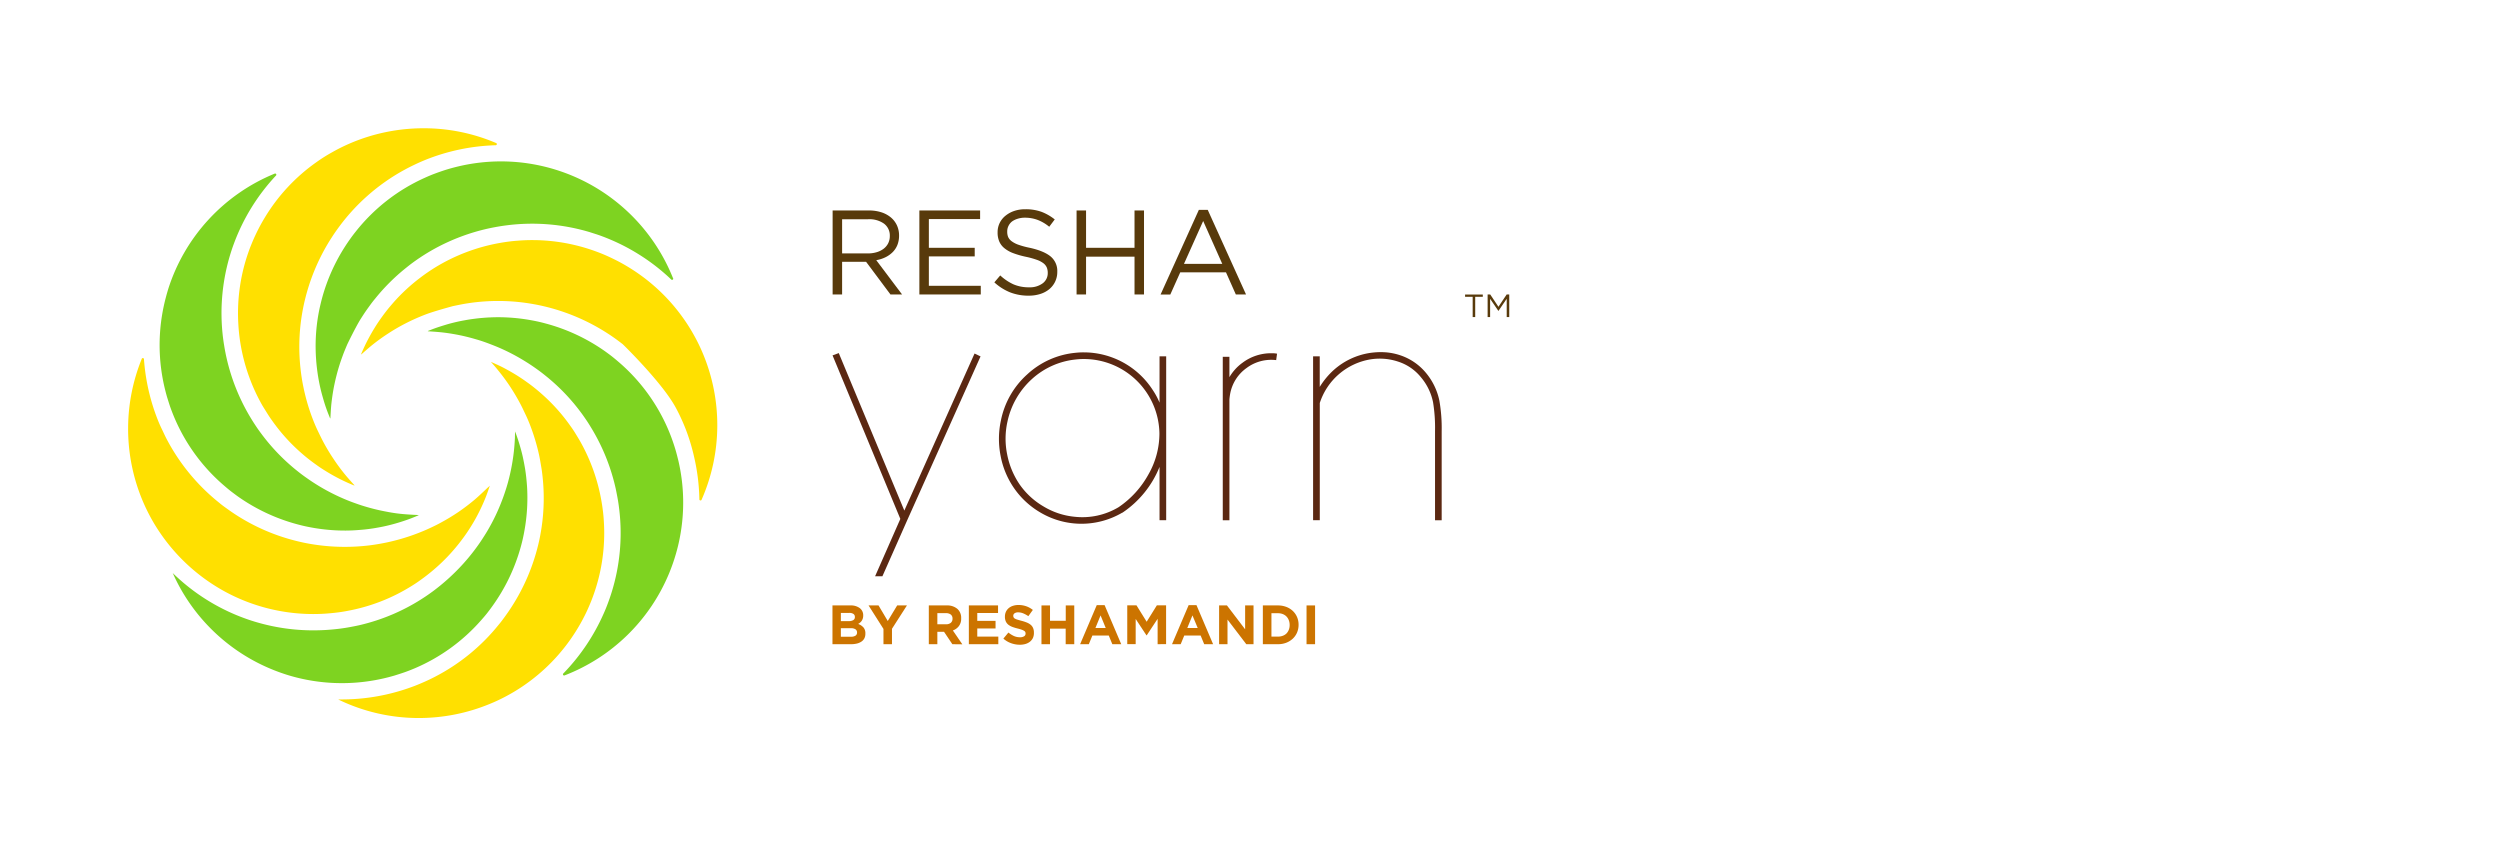 <svg xmlns="http://www.w3.org/2000/svg" viewBox="0 0 1083.32 366.66"><defs><style>.cls-1{fill:#ffe000;}.cls-2{fill:#7ed321;}.cls-3{fill:#5b2812;}.cls-4{fill:#583a0b;}.cls-5{fill:#cc7400;}</style></defs><g id="Contents"><path class="cls-1" d="M212.1,210.62c.09-.09.15-.12.13-.05s-.16.46-.25.72c0,0-.84,2.48-1.41,3.93s-1.16,2.83-1.81,4.22a77,77,0,0,1-5.47,9.93c-.7,1.09-1.43,2.16-2.2,3.22s-1.53,2.07-2.33,3.08c-1.51,1.9-3.11,3.75-4.82,5.54a81.08,81.08,0,0,1-9.75,8.68c-1,.76-2,1.48-3,2.18s-2.1,1.41-3.17,2.06a79.56,79.56,0,0,1-27.43,10.58c-1.29.25-2.57.46-3.86.63s-2.65.32-4,.43q-3.45.32-6.92.31A80.2,80.2,0,0,1,107,260.75q-2.25-.86-4.44-1.86c-1.51-.68-3-1.42-4.45-2.19a80.75,80.75,0,0,1-28.77-25.85,76,76,0,0,1-4.66-7.77,79.53,79.53,0,0,1-3.88-8.6,80.54,80.54,0,0,1,.59-58.89.5.5,0,0,1,1,.16,88.17,88.17,0,0,0,2.44,15.19A86.94,86.94,0,0,0,68,181c.61,1.58,1.25,3.14,2,4.67s1.39,3,2.13,4.42a87.23,87.23,0,0,0,23,27.89c1,.85,2.13,1.66,3.22,2.44s2.17,1.54,3.28,2.27A86.69,86.69,0,0,0,130,234.79c1.25.3,2.51.55,3.78.78s2.49.42,3.75.59a86.85,86.85,0,0,0,11.91.81,88.17,88.17,0,0,0,10.76-.66c1.34-.17,2.7-.37,4-.6s2.61-.47,3.9-.76c.91-.2,1.81-.41,2.7-.64a86.82,86.82,0,0,0,11.69-3.82q2.24-.9,4.4-1.93c1.5-.7,3-1.44,4.4-2.23a86.09,86.09,0,0,0,7.37-4.48c2.31-1.58,4.55-3.28,6.71-5.07s5.94-5.46,5.94-5.46C211.59,211.13,212,210.72,212.1,210.62Z"/><path class="cls-1" d="M214.88,61.94a.5.5,0,0,1-.19,1,88.48,88.48,0,0,0-30.55,6.42c-1.52.63-3,1.28-4.5,2s-2.93,1.43-4.36,2.22a87,87,0,0,0-28.94,25.52c-.79,1.08-1.55,2.19-2.28,3.31s-1.43,2.22-2.11,3.37a87.78,87.78,0,0,0-9.81,24.13c-.31,1.24-.58,2.5-.83,3.77s-.46,2.49-.65,3.74a86.71,86.71,0,0,0-.4,22.67c.15,1.34.33,2.67.54,4s.46,2.64.74,3.95c.18.91.39,1.81.61,2.72a86.07,86.07,0,0,0,3.69,11.64c.61,1.54,1.27,3.06,2,4.56s1.39,2.89,2.14,4.31a81.45,81.45,0,0,0,4.36,7.31,82.81,82.81,0,0,0,5.14,7c1.37,1.69,4,4.57,4,4.57.19.2.13.28-.12.18,0,0-1.76-.72-2.87-1.22-1.46-.65-2.9-1.36-4.34-2.12s-2.81-1.53-4.2-2.37c-1.64-1-3.25-2-4.79-3.14-1.06-.74-2.09-1.51-3.1-2.29s-2.08-1.66-3.08-2.53a79.17,79.17,0,0,1-13.16-14.53c-.73-1-1.42-2.05-2.07-3.1s-1.33-2.13-2-3.22a80.57,80.57,0,0,1-9.59-27.17c-.21-1.28-.38-2.56-.52-3.84s-.26-2.65-.34-4a79.75,79.75,0,0,1,3.83-30c.49-1.47,1-2.92,1.59-4.38s1.18-2.87,1.85-4.29a78.45,78.45,0,0,1,4.16-7.82,79.69,79.69,0,0,1,22.34-24A68.07,68.07,0,0,1,143.89,66a76.87,76.87,0,0,1,7.43-3.72,80.74,80.74,0,0,1,32.2-6.7A79.74,79.74,0,0,1,214.88,61.94Z"/><path class="cls-1" d="M304.06,216.46a.5.5,0,0,1-1-.21,88.44,88.44,0,0,0-2.24-18.07A84.53,84.53,0,0,0,297,185.63c-.59-1.51-1.24-3-1.93-4.5s-1.39-2.91-2.16-4.33c-5.65-10.66-22.67-27.26-22.67-27.26l-.36-.36,0,0-.44-.34s-1.69-1.3-2.76-2.06-2.19-1.54-3.32-2.26a87.92,87.92,0,0,0-28-11.88c-1.25-.29-2.51-.55-3.77-.78s-2.52-.44-3.78-.61a86,86,0,0,0-11.9-.83,87.11,87.11,0,0,0-11.73.79c-1.36.19-2.71.4-4.06.66s-3.38.68-3.38.68l-.52.11-.54.15s-7.41,2-11.17,3.42q-2.32.89-4.57,1.89c-1.47.66-2.92,1.35-4.34,2.09a82.49,82.49,0,0,0-7.4,4.31,83.35,83.35,0,0,0-6.93,5c-1.7,1.37-4.57,3.94-4.57,3.94-.2.18-.28.13-.17-.13,0,0,.75-1.76,1.27-2.86.66-1.43,1.38-2.86,2.14-4.26s1.54-2.77,2.39-4.13c1-1.65,2.08-3.24,3.2-4.78.75-1.05,1.53-2.07,2.32-3.07s1.66-2,2.52-3a79,79,0,0,1,11.88-11c1-.76,2-1.49,3-2.17s2.1-1.41,3.17-2.07a80.46,80.46,0,0,1,28.16-10.71c1.27-.23,2.55-.42,3.84-.59s2.59-.3,3.9-.39c2.11-.18,4.22-.26,6.34-.26a80,80,0,0,1,28.67,5.32q2.16.82,4.3,1.8t4.28,2.09c1.66.87,3.29,1.81,4.91,2.81a80,80,0,0,1,23.8,22.6,77.89,77.89,0,0,1,4.26,6.89,76.19,76.19,0,0,1,3.64,7.5A80.22,80.22,0,0,1,304.06,216.46Z"/><path class="cls-1" d="M256.23,260.34c-.58,1.47-1.21,2.92-1.87,4.36s-1.37,2.81-2.11,4.2c-.89,1.64-1.84,3.28-2.86,4.88a80,80,0,0,1-22.8,23.54,76.71,76.71,0,0,1-6.92,4.19,74,74,0,0,1-7.54,3.56,80.55,80.55,0,0,1-30.66,6.07,79.73,79.73,0,0,1-34.94-8.05l1.61,0a88.28,88.28,0,0,0,18.79-2.05,89.21,89.21,0,0,0,12.65-3.78c1.53-.58,3-1.21,4.53-1.89s2.93-1.35,4.36-2.1a86.21,86.21,0,0,0,27.81-22.79c.85-1,1.66-2.11,2.45-3.2s1.55-2.15,2.27-3.26c.28-.4.53-.8.79-1.2a87.51,87.51,0,0,0,11.43-26.74c.31-1.25.58-2.5.82-3.76s.45-2.51.64-3.76a86.31,86.31,0,0,0,.4-22.26c-.14-1.32-.31-2.64-.54-3.95s-.43-2.67-.7-4c-.09-.46-.18-.9-.28-1.36a89.51,89.51,0,0,0-3.83-12.71c-.61-1.57-1.26-3.13-2-4.66s-1.37-2.94-2.13-4.38q-1.94-3.7-4.23-7.23a86.35,86.35,0,0,0-5.77-7.84c-.92-1.15-1.89-2.26-2.89-3.35.69.29,1.39.59,2.07.91q2.3,1,4.54,2.24c1.73.93,3.45,1.93,5.14,3q1.94,1.23,3.76,2.55c1.06.75,2.09,1.51,3.09,2.31s2.08,1.68,3.08,2.57a78.72,78.72,0,0,1,12.8,14.2c.73,1,1.41,2,2.08,3.1s1.31,2.13,1.94,3.21a80.54,80.54,0,0,1,9.5,26.72c.22,1.28.4,2.56.56,3.86s.28,2.6.36,3.91A79.75,79.75,0,0,1,256.23,260.34Z"/><path class="cls-2" d="M294.67,232.52a75.51,75.51,0,0,1-1.9,7.89,79.37,79.37,0,0,1-2.74,7.81,80.29,80.29,0,0,1-45.39,44.46.51.51,0,0,1-.56-.82,88.41,88.41,0,0,0,17.48-25.92q1-2.22,1.83-4.48c.58-1.54,1.12-3.11,1.61-4.67A86.33,86.33,0,0,0,268.36,221c-.15-1.33-.33-2.67-.55-4s-.64-3.45-.64-3.45c-.05-.27-.14-.71-.2-1,0,0-.09-.45-.19-.92a87.09,87.09,0,0,0-11-26.92c-.66-1.1-1.36-2.17-2.09-3.23s-1.45-2.09-2.22-3.1A86,86,0,0,0,236,162.5c-1.06-.85-2.15-1.68-3.27-2.48s-2.17-1.53-3.28-2.25c-.39-.26-.77-.51-1.17-.75a86.89,86.89,0,0,0-12.48-6.56q-2.4-1-4.85-1.9T206.17,147q-3-.88-6.07-1.56c-2.78-.59-5.59-1.07-8.42-1.39-2.17-.25-6.07-.49-6.07-.49-.27,0-.29-.11,0-.21,0,0,1.78-.71,2.93-1.12,1.48-.53,3-1,4.53-1.47s3.09-.87,4.68-1.24c1.1-.25,2.19-.48,3.29-.67,1.29-.25,2.57-.46,3.86-.63s2.65-.34,4-.45c2.33-.2,4.64-.31,6.94-.31a79.93,79.93,0,0,1,13.27,1.12c1.23.21,2.46.44,3.68.7s2.45.57,3.66.9a80.74,80.74,0,0,1,25.67,12c1.06.76,2.11,1.53,3.13,2.33s2,1.64,3,2.49a79.91,79.91,0,0,1,21,28.42c.62,1.43,1.21,2.87,1.75,4.34s1.06,3,1.52,4.52c.56,1.79,1,3.6,1.46,5.45A79.9,79.9,0,0,1,294.67,232.52Z"/><path class="cls-2" d="M181.16,223.17c.28,0,.29.11,0,.21,0,0-1.84.78-3,1.22-1.45.56-2.91,1.06-4.4,1.53s-3.07.93-4.63,1.32q-2.81.72-5.61,1.2c-1.27.24-2.54.43-3.81.59s-2.65.31-4,.4q-3.15.27-6.29.27a80.14,80.14,0,0,1-13.28-1.12c-1.23-.21-2.45-.44-3.66-.7s-2.46-.57-3.67-.9a80.87,80.87,0,0,1-26.05-12.29c-1-.75-2.08-1.53-3.09-2.33s-2-1.66-3-2.52a79.73,79.73,0,0,1-21-28.83c-.62-1.44-1.19-2.91-1.73-4.39s-1-3.07-1.51-4.65q-.43-1.47-.81-3a80.15,80.15,0,0,1-1.9-29.08c.3-2.54.73-5.06,1.26-7.53s1.24-5.1,2-7.59a80.33,80.33,0,0,1,46.07-49.75.51.51,0,0,1,.56.82,87.47,87.47,0,0,0-18.16,29.28q-.86,2.28-1.57,4.59c-.48,1.54-.91,3.09-1.3,4.64a87.39,87.39,0,0,0-2.08,30.59c.15,1.36.33,2.72.55,4.07s.43,2.61.7,3.92a87.53,87.53,0,0,0,11.34,28.69c.68,1.1,1.38,2.18,2.1,3.25s1.45,2.07,2.21,3.08a86.5,86.5,0,0,0,15.83,16.24c1.07.85,2.15,1.66,3.27,2.45s2.16,1.52,3.27,2.23c.78.51,1.57,1,2.37,1.49a87.24,87.24,0,0,0,10.88,5.58c1.53.66,3.07,1.26,4.64,1.82s3,1.06,4.56,1.51a83.11,83.11,0,0,0,8.3,2.06c2.73.55,5.49,1,8.26,1.23C177.15,223,181.16,223.17,181.16,223.17Z"/><path class="cls-2" d="M227.26,229.89c-.21,1.23-.46,2.44-.73,3.65s-.59,2.44-.93,3.66a80.72,80.72,0,0,1-12.3,25.54c-.75,1.05-1.53,2.08-2.32,3.09s-1.67,2-2.55,3a79.79,79.79,0,0,1-28.65,20.74c-1.42.6-2.88,1.18-4.35,1.7s-3,1-4.53,1.48c-1.79.52-3.63,1-5.49,1.4a80.26,80.26,0,0,1-40.61-1.6A82,82,0,0,1,117,289.7a80.3,80.3,0,0,1-42.15-41.39c.23.24.46.47.71.69a87.46,87.46,0,0,0,26.17,17.24c1.58.67,3.16,1.28,4.77,1.86s3.16,1.08,4.76,1.54a87.14,87.14,0,0,0,24.58,3.51,91,91,0,0,0,11.72-.77c1.36-.18,2.7-.39,4.05-.64s2.63-.5,3.95-.79a86.24,86.24,0,0,0,28.82-12.47c1.07-.71,2.12-1.46,3.16-2.22s2-1.53,3-2.33a89.71,89.71,0,0,0,8.52-7.85,86.94,86.94,0,0,0,7.58-9.09c.79-1.08,1.55-2.18,2.27-3.29s1.45-2.23,2.12-3.37a85.24,85.24,0,0,0,6.77-14.17c.56-1.47,1.06-3,1.53-4.47s.92-3.11,1.31-4.69a85.64,85.64,0,0,0,1.76-9.19c.37-2.68.61-5.4.73-8.14,0-.9.06-1.79.07-2.7.2.5.39,1,.56,1.51.56,1.54,1.06,3.09,1.52,4.67.52,1.76,1,3.56,1.38,5.38.32,1.48.6,3,.85,4.44.21,1.32.39,2.63.53,3.94s.25,2.58.34,3.86A79.52,79.52,0,0,1,227.26,229.89Z"/><path class="cls-2" d="M291.68,120.56a.5.5,0,0,1-.81.56A87.67,87.67,0,0,0,276.45,110a85.56,85.56,0,0,0-11.67-6.06c-1.5-.65-3-1.24-4.56-1.81s-3.06-1-4.61-1.52a86.93,86.93,0,0,0-35.83-3c-1.34.17-2.67.36-4,.59s-2.62.48-3.93.76a88.16,88.16,0,0,0-23.24,8.66c-2.26,1.24-4.47,2.57-6.6,4-1.08.71-2.13,1.45-3.17,2.21s-2,1.53-3,2.33a86.38,86.38,0,0,0-13.38,13.38c-.86,1-1.67,2.11-2.46,3.2s-1.56,2.16-2.28,3.26c-.52.78-1,1.56-1.51,2.34-2.16,3.5-5.47,10.35-5.47,10.35l-.22.45-.2.47s-1.1,2.57-1.66,4.09-1.12,3.09-1.61,4.65c-.86,2.74-1.57,5.53-2.16,8.34s-1,5.66-1.32,8.53c-.21,2.11-.39,5.86-.39,5.86,0,.28-.11.3-.22,0,0,0-.7-1.71-1.12-2.82-.55-1.49-1.07-3-1.53-4.57s-.89-3.07-1.28-4.65q-.67-2.81-1.14-5.61c-.22-1.29-.4-2.59-.55-3.88s-.29-2.63-.37-3.94A79,79,0,0,1,138,136.08c.22-1.22.47-2.44.75-3.64s.59-2.45.92-3.66a80.47,80.47,0,0,1,9.94-22.1c.7-1.09,1.43-2.16,2.18-3.21s1.54-2.1,2.36-3.12A79.76,79.76,0,0,1,184,77.08c1.44-.66,2.89-1.27,4.38-1.83s3-1.08,4.5-1.57q2.64-.83,5.38-1.49a80.15,80.15,0,0,1,18.88-2.25A79.3,79.3,0,0,1,231,71.16a80.41,80.41,0,0,1,60.64,49.4Z"/><path class="cls-3" d="M363.46,153l28.41,68.25,30.43-68.06,2.6,1.25-31.78,71-10.75,24.28H379.2l10.94-24.86L360.77,154Z"/><path class="cls-3" d="M469.63,152.69a35.61,35.61,0,0,1,29.95,16.41,30.44,30.44,0,0,1,2.88,5.38V154.42h2.88v71h-2.88V202.32a43.24,43.24,0,0,1-16.12,19.87h-.1a34.93,34.93,0,0,1-35.47-.14,35.79,35.79,0,0,1-11.28-10.42,36.33,36.33,0,0,1-5.91-14.16,37.92,37.92,0,0,1,.15-15.31,36.42,36.42,0,0,1,11.33-19.87A35.71,35.71,0,0,1,466,152.88,32.73,32.73,0,0,1,469.63,152.69Zm0,2.88a28.37,28.37,0,0,0-3.36.19A33.16,33.16,0,0,0,447,164.4a34.69,34.69,0,0,0-10.47,18.43,33.87,33.87,0,0,0-.09,14.11A34.75,34.75,0,0,0,441.89,210a32.76,32.76,0,0,0,10.37,9.5,31.92,31.92,0,0,0,13.34,4.42,30.54,30.54,0,0,0,19.1-4.13,40.93,40.93,0,0,0,13-14.3,35.75,35.75,0,0,0,4.71-17.76,32.79,32.79,0,0,0-32.74-32.16Z"/><path class="cls-3" d="M551,153.07h.38a10.91,10.91,0,0,1,2,.19l-.38,2.79a17.85,17.85,0,0,0-12.87,3.45,17.62,17.62,0,0,0-7.1,11.33c-.13.77-.23,1.54-.29,2.31v52.32h-2.88V154.61h2.88v8.83a20.4,20.4,0,0,1,5.66-6.24A20.61,20.61,0,0,1,551,153.07Z"/><path class="cls-3" d="M569,154.42h2.88v13.24a33.56,33.56,0,0,1,6.24-7.48,30.47,30.47,0,0,1,15.26-7.2,32.39,32.39,0,0,1,5-.39,26.13,26.13,0,0,1,8.35,1.35,24.53,24.53,0,0,1,11.13,7.58,27.4,27.4,0,0,1,5.86,12.1,68.5,68.5,0,0,1,1,13.15v38.69h-2.88V186.77a68.61,68.61,0,0,0-.86-12.48,24.27,24.27,0,0,0-5.28-10.85,20.83,20.83,0,0,0-9.8-6.72,25.27,25.27,0,0,0-12-1,27.89,27.89,0,0,0-22,18.91v50.79H569v-71Z"/><path class="cls-4" d="M385.86,127.6l-10.55-14.14h-10.4V127.6H360.8V91.2h15.65a17.62,17.62,0,0,1,5.43.78A12.32,12.32,0,0,1,386,94.19a9.85,9.85,0,0,1,2.65,3.43,10.46,10.46,0,0,1,.94,4.45,10.92,10.92,0,0,1-.73,4.09,9.43,9.43,0,0,1-2.06,3.12,11.58,11.58,0,0,1-3.14,2.21,14.59,14.59,0,0,1-3.95,1.25l11.18,14.86Zm-2.81-30.7a11,11,0,0,0-6.88-1.9H364.91v14.81h11.2a12.85,12.85,0,0,0,3.76-.52,9.19,9.19,0,0,0,3-1.48,6.91,6.91,0,0,0,2-2.38,7,7,0,0,0,.71-3.18A6.39,6.39,0,0,0,383.05,96.9Z"/><path class="cls-4" d="M424.71,94.94H402.5v12.43h19.87v3.74H402.5v12.74H425v3.75H398.39V91.2h26.32Z"/><path class="cls-4" d="M436.82,102.6a4.66,4.66,0,0,0,1.51,1.9,11.09,11.09,0,0,0,3,1.56,35.91,35.91,0,0,0,4.94,1.33q6.07,1.35,9,3.75a8.14,8.14,0,0,1,2.88,6.61,9.58,9.58,0,0,1-3.47,7.56,11.59,11.59,0,0,1-3.91,2.08,16.27,16.27,0,0,1-5,.73,21.8,21.8,0,0,1-8-1.41,22.59,22.59,0,0,1-6.89-4.36l2.55-3a21.66,21.66,0,0,0,5.77,3.88,16.77,16.77,0,0,0,6.71,1.27,9.32,9.32,0,0,0,5.9-1.72,5.45,5.45,0,0,0,2.21-4.53,6.23,6.23,0,0,0-.41-2.32,4.74,4.74,0,0,0-1.46-1.85,10.5,10.5,0,0,0-2.9-1.51,37.59,37.59,0,0,0-4.71-1.3,37.73,37.73,0,0,1-5.45-1.56,13.36,13.36,0,0,1-3.83-2.14,7.72,7.72,0,0,1-2.24-2.91,9.76,9.76,0,0,1-.73-4,9,9,0,0,1,.88-4,9.17,9.17,0,0,1,2.5-3.15,12.18,12.18,0,0,1,3.79-2.09,14.67,14.67,0,0,1,4.79-.75,20.27,20.27,0,0,1,7,1.1,21.33,21.33,0,0,1,5.8,3.32l-2.39,3.17a17.94,17.94,0,0,0-5.12-3,15.75,15.75,0,0,0-5.39-.93,10.23,10.23,0,0,0-3.19.47A8.07,8.07,0,0,0,438.51,96,5.49,5.49,0,0,0,437,97.91a5.23,5.23,0,0,0-.54,2.35A6.21,6.21,0,0,0,436.82,102.6Z"/><path class="cls-4" d="M470.62,111.22V127.6h-4.11V91.2h4.11v16.17h21V91.2h4.11v36.4h-4.11V111.22Z"/><path class="cls-4" d="M539.94,127.6h-4.42L531.25,118H511.44l-4.31,9.62h-4.22L519.5,90.94h3.85ZM521.37,95.77l-8.32,18.57h16.59Z"/><path class="cls-5" d="M374.58,276.56a3.73,3.73,0,0,1-1.27,1.44,6,6,0,0,1-2,.87,10.91,10.91,0,0,1-2.58.28h-8v-16.8h7.79a6.37,6.37,0,0,1,4.06,1.18,3.84,3.84,0,0,1,1.47,3.17v.05a3.95,3.95,0,0,1-.65,2.26,3.49,3.49,0,0,1-.7.78,4.34,4.34,0,0,1-.84.58,5.72,5.72,0,0,1,2.29,1.5,3.83,3.83,0,0,1,.84,2.63v.05A4.29,4.29,0,0,1,374.58,276.56Zm-4.14-9.24a1.48,1.48,0,0,0-.62-1.28,3.07,3.07,0,0,0-1.8-.45h-3.65v3.56h3.41a3.83,3.83,0,0,0,1.94-.42,1.46,1.46,0,0,0,.72-1.36Zm.94,6.72a1.59,1.59,0,0,0-.65-1.33,3.48,3.48,0,0,0-2.09-.49h-4.27v3.69h4.39a3.5,3.5,0,0,0,1.92-.44,1.52,1.52,0,0,0,.7-1.38Z"/><path class="cls-5" d="M386.52,272.46v6.69h-3.69v-6.62l-6.46-10.18h4.32l4,6.75,4.08-6.75H393Z"/><path class="cls-5" d="M412.68,279.15l-3.6-5.37h-2.9v5.37h-3.7v-16.8h7.68a6.83,6.83,0,0,1,4.67,1.47,5.13,5.13,0,0,1,1.67,4.08V268a5.23,5.23,0,0,1-1,3.32,5.71,5.71,0,0,1-2.6,1.88l4.1,6Zm.07-11.06a2.14,2.14,0,0,0-.76-1.8,3.42,3.42,0,0,0-2.14-.6h-3.67v4.82h3.74a3.08,3.08,0,0,0,2.1-.64,2.2,2.2,0,0,0,.73-1.73Z"/><path class="cls-5" d="M419.83,279.15v-16.8h12.65v3.29h-9v3.41h7.92v3.29h-7.92v3.53h9.12v3.28Z"/><path class="cls-5" d="M447.61,276.41a4.73,4.73,0,0,1-1.27,1.63,5.81,5.81,0,0,1-1.93,1,8.49,8.49,0,0,1-2.5.34,11.07,11.07,0,0,1-3.76-.66,9.83,9.83,0,0,1-3.36-2l2.18-2.62a11.45,11.45,0,0,0,2.36,1.49,6.33,6.33,0,0,0,2.66.55,3.21,3.21,0,0,0,1.78-.42,1.31,1.31,0,0,0,.64-1.16v-.05a1.47,1.47,0,0,0-.13-.64,1.37,1.37,0,0,0-.51-.51,5.31,5.31,0,0,0-1-.48c-.44-.16-1-.33-1.72-.51a23,23,0,0,1-2.31-.69,6.8,6.8,0,0,1-1.76-.95,4,4,0,0,1-1.12-1.41,4.91,4.91,0,0,1-.4-2.08v-.05a5,5,0,0,1,.43-2.08,4.71,4.71,0,0,1,1.21-1.59,5.3,5.3,0,0,1,1.85-1,7.46,7.46,0,0,1,2.37-.36,10.06,10.06,0,0,1,3.4.56,9.56,9.56,0,0,1,2.84,1.58L445.61,267a12.48,12.48,0,0,0-2.21-1.21,5.75,5.75,0,0,0-2.16-.44,2.61,2.61,0,0,0-1.62.42,1.28,1.28,0,0,0-.54,1v.05a1.46,1.46,0,0,0,.16.71,1.39,1.39,0,0,0,.56.54,5.39,5.39,0,0,0,1.12.45c.48.15,1.07.32,1.8.51a16.78,16.78,0,0,1,2.27.75,6.19,6.19,0,0,1,1.68,1,3.76,3.76,0,0,1,1,1.38,4.74,4.74,0,0,1,.35,1.9v.05A5.24,5.24,0,0,1,447.61,276.41Z"/><path class="cls-5" d="M461.79,279.15v-6.74H455v6.74h-3.7v-16.8H455V269h6.82v-6.65h3.69v16.8Z"/><path class="cls-5" d="M482,279.15l-1.54-3.76h-7.1l-1.54,3.76h-3.77l7.2-16.92h3.41l7.2,16.92Zm-5.09-12.48-2.23,5.45h4.46Z"/><path class="cls-5" d="M501.63,279.15v-11l-4.73,7.17h-.1l-4.68-7.1v10.89h-3.65v-16.8h4l4.41,7.11,4.42-7.11h4v16.8Z"/><path class="cls-5" d="M521.81,279.15l-1.54-3.76h-7.1l-1.54,3.76h-3.76l7.2-16.92h3.4l7.2,16.92Zm-5.09-12.48-2.23,5.45H519Z"/><path class="cls-5" d="M540.05,279.15l-8.14-10.68v10.68h-3.64v-16.8h3.4l7.88,10.35V262.35h3.64v16.8Z"/><path class="cls-5" d="M562.06,274.07a7.84,7.84,0,0,1-1.84,2.66,8.9,8.9,0,0,1-2.83,1.78,9.82,9.82,0,0,1-3.61.64h-6.55v-16.8h6.55a10,10,0,0,1,3.61.64,8.52,8.52,0,0,1,2.83,1.76,7.94,7.94,0,0,1,1.84,2.66,8.34,8.34,0,0,1,.65,3.3v0A8.51,8.51,0,0,1,562.06,274.07Zm-3.22-3.32a5.48,5.48,0,0,0-.37-2,4.74,4.74,0,0,0-1-1.6,4.55,4.55,0,0,0-1.6-1.05,5.47,5.47,0,0,0-2.06-.37h-2.86v10.13h2.86a5.68,5.68,0,0,0,2.06-.36,4.5,4.5,0,0,0,1.6-1,4.9,4.9,0,0,0,1-1.59,5.33,5.33,0,0,0,.37-2Z"/><path class="cls-5" d="M566.16,279.15v-16.8h3.7v16.8Z"/><path class="cls-4" d="M639.25,137.39h-1.1v-8.77h-3.29v-1h7.68v1h-3.29Z"/><path class="cls-4" d="M649.33,134.71h-.05l-3.57-5.24v7.92h-1.08v-9.8h1.12l3.57,5.35,3.57-5.35H654v9.8H652.9v-7.93Z"/></g></svg>